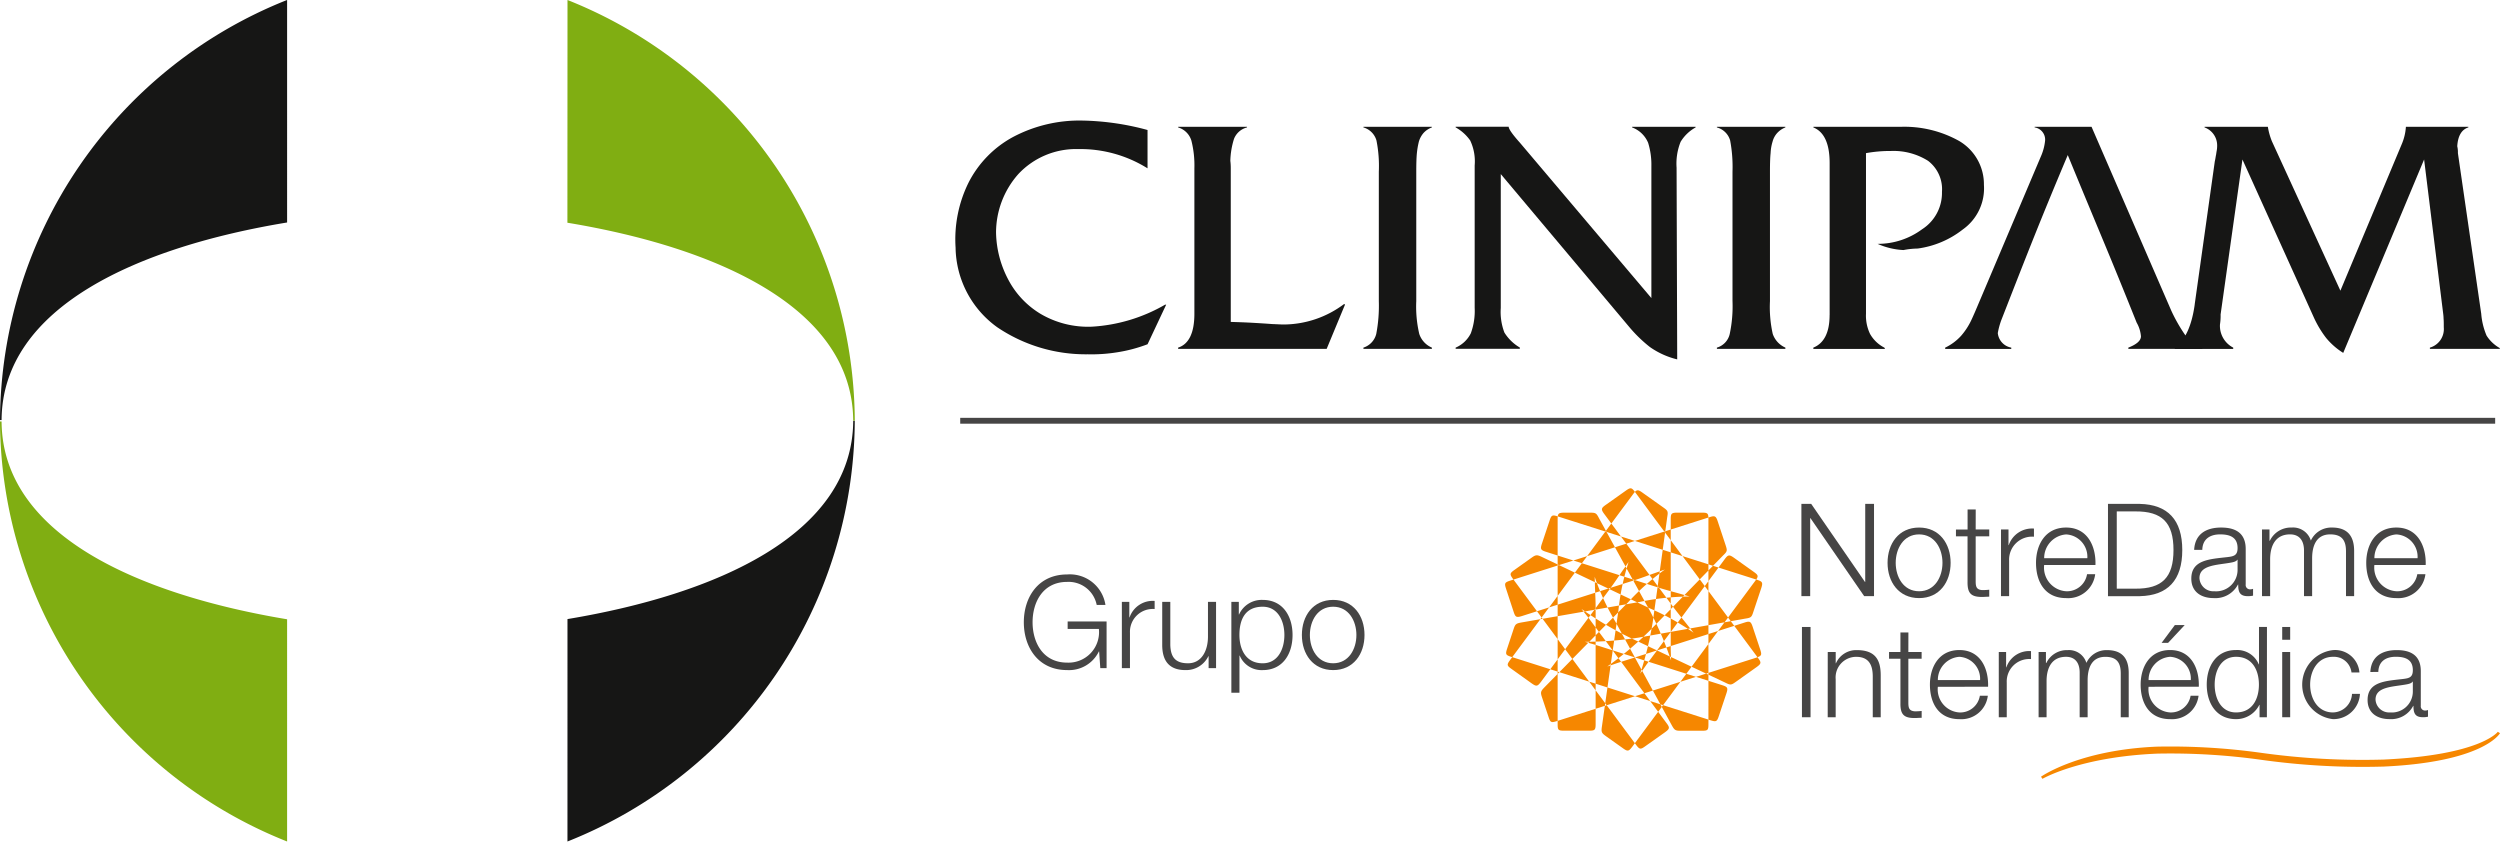 <svg id="logo__home" xmlns="http://www.w3.org/2000/svg" xmlns:xlink="http://www.w3.org/1999/xlink" width="231.529" height="77.933" viewBox="0 0 231.529 77.933">
  <defs>
    <clipPath id="clip-path">
      <rect id="Retângulo_121" data-name="Retângulo 121" width="231.529" height="77.933" fill="none"/>
    </clipPath>
  </defs>
  <g id="Grupo_205" data-name="Grupo 205" clip-path="url(#clip-path)">
    <path id="Caminho_700" data-name="Caminho 700" d="M26.589,0A42.1,42.1,0,0,0,0,38.907H.146c.063-10.5,12.69-16.029,26.443-18.3Z" transform="translate(0 -0.003)" fill="#161615" fill-rule="evenodd"/>
    <path id="Caminho_701" data-name="Caminho 701" d="M26.589,125.154A42.079,42.079,0,0,1,0,86.252H.146c.063,10.518,12.69,16.028,26.443,18.323Z" transform="translate(0 -47.222)" fill="#80ae12" fill-rule="evenodd"/>
    <path id="Caminho_702" data-name="Caminho 702" d="M116.135,125.08a42.149,42.149,0,0,0,26.609-38.964H142.6c-.062,10.539-12.689,16.07-26.463,18.365Z" transform="translate(-63.582 -47.147)" fill="#161615" fill-rule="evenodd"/>
    <path id="Caminho_703" data-name="Caminho 703" d="M116.132,0a42.156,42.156,0,0,1,26.606,38.967h-.146c-.058-10.512-12.7-16.057-26.469-18.34Z" transform="translate(-63.575)" fill="#80ae12" fill-rule="evenodd"/>
    <path id="Caminho_704" data-name="Caminho 704" d="M446.93,42.414l1.863-13.256c.059-.238.079-.456.118-.615.021-.138.041-.278.06-.376a2.593,2.593,0,0,0,.041-.475,1.77,1.77,0,0,0-1.169-1.686v-.058h5.865a6.11,6.11,0,0,0,.377,1.347l6.341,13.831,5.667-13.534a4.878,4.878,0,0,0,.4-1.644h5.785v.058c-.633.2-.971.794-1.03,1.745a2.388,2.388,0,0,1,.06.633l2.161,14.883a6.454,6.454,0,0,0,.495,2.021,3.421,3.421,0,0,0,1.249,1.169l-.059.058h-6.44V46.4A1.787,1.787,0,0,0,470,44.515c0-.357,0-.615-.019-.793a4.338,4.338,0,0,0-.04-.5l-1.763-14.247-7.49,17.913a6.516,6.516,0,0,1-1.585-1.387,9.651,9.651,0,0,1-1.149-1.923l-6.6-14.6-2.022,14.346a5.276,5.276,0,0,1-.059.932A2.264,2.264,0,0,0,450.5,46.4v.119h-5.41V46.4q1.427-1.011,1.843-3.983" transform="translate(-243.678 -14.206)" fill="#161615" fill-rule="evenodd"/>
    <path id="Caminho_705" data-name="Caminho 705" d="M372.632,43.385V29.3c0-1.8-.515-2.893-1.506-3.291v-.058h8.065a10.394,10.394,0,0,1,5.429,1.308,4.646,4.646,0,0,1,2.3,4.062,4.666,4.666,0,0,1-1.962,4.141,8.627,8.627,0,0,1-4.181,1.763,7.309,7.309,0,0,0-1.308.139,6.676,6.676,0,0,1-2.4-.575,6.879,6.879,0,0,0,4.122-1.348,4,4,0,0,0,1.844-3.467,3.3,3.3,0,0,0-1.288-2.873,6.011,6.011,0,0,0-3.449-.912,12.42,12.42,0,0,0-2.3.2V43.268a3.9,3.9,0,0,0,.376,1.862A3.173,3.173,0,0,0,377.7,46.4l.06.119h-6.638V46.4c.991-.4,1.506-1.407,1.506-3.012" transform="translate(-203.186 -14.206)" fill="#161615" fill-rule="evenodd"/>
    <path id="Caminho_706" data-name="Caminho 706" d="M352.823,42.1V30.109a13.217,13.217,0,0,0-.218-2.893,1.75,1.75,0,0,0-1.228-1.209v-.059h6.342v.059a2.033,2.033,0,0,0-.754.515,1.9,1.9,0,0,0-.435.812,4.246,4.246,0,0,0-.178,1.049q-.06.565-.06,1.725V42.1a11.364,11.364,0,0,0,.258,3.031,2.147,2.147,0,0,0,1.17,1.268v.119h-6.342V46.4a1.711,1.711,0,0,0,1.189-1.268,12.418,12.418,0,0,0,.257-3.031" transform="translate(-192.373 -14.206)" fill="#161615" fill-rule="evenodd"/>
    <path id="Caminho_707" data-name="Caminho 707" d="M299.674,42.732v-13.2a4.516,4.516,0,0,0-.417-2.319,4.094,4.094,0,0,0-1.347-1.21v-.058h4.914c0,.2.336.693,1.03,1.467l12.185,14.4V29.594a6.861,6.861,0,0,0-.3-2.16,2.579,2.579,0,0,0-1.487-1.428v-.058h5.885v.058a3.749,3.749,0,0,0-1.388,1.329,5.409,5.409,0,0,0-.376,2.4l.058,17.754a7.427,7.427,0,0,1-2.536-1.15,12.917,12.917,0,0,1-1.863-1.8L302.091,30.327v12.4a5.332,5.332,0,0,0,.337,2.279,4.147,4.147,0,0,0,1.428,1.387v.119h-5.945V46.4a2.8,2.8,0,0,0,1.406-1.327,6.013,6.013,0,0,0,.358-2.338" transform="translate(-163.102 -14.206)" fill="#161615" fill-rule="evenodd"/>
    <path id="Caminho_708" data-name="Caminho 708" d="M280.464,42.1V30.109a12.042,12.042,0,0,0-.219-2.893,1.759,1.759,0,0,0-1.208-1.209v-.059h6.34v.059a1.95,1.95,0,0,0-.772.515,2.151,2.151,0,0,0-.436.812,7.7,7.7,0,0,0-.179,1.049q-.058.565-.058,1.725V42.1a11.114,11.114,0,0,0,.277,3.031,2.088,2.088,0,0,0,1.169,1.268v.119h-6.34V46.4a1.784,1.784,0,0,0,1.188-1.268,13.817,13.817,0,0,0,.238-3.031" transform="translate(-152.769 -14.206)" fill="#161615" fill-rule="evenodd"/>
    <path id="Caminho_709" data-name="Caminho 709" d="M242.62,42.613V29.792a9.29,9.29,0,0,0-.276-2.556,1.823,1.823,0,0,0-1.229-1.229v-.058h6.38v.058a1.752,1.752,0,0,0-1.209,1.07,7.394,7.394,0,0,0-.337,2.023,5.43,5.43,0,0,1,.04.692V44.019c.633.02,1.308.041,2,.08s1.308.079,1.843.119c.516.019.853.04.99.04a9.363,9.363,0,0,0,5.668-1.9l.08.058-1.7,4.1H241.114V46.4c.99-.316,1.506-1.368,1.506-3.13Z" transform="translate(-132.006 -14.206)" fill="#161615" fill-rule="evenodd"/>
    <path id="Caminho_710" data-name="Caminho 710" d="M195.548,36.466a11.835,11.835,0,0,1,1.189-6.023,9.9,9.9,0,0,1,4.122-4.241,13.127,13.127,0,0,1,6.441-1.526,24.524,24.524,0,0,1,6.023.873V29.1a11.721,11.721,0,0,0-6.421-1.783,7.311,7.311,0,0,0-5.549,2.319,8.169,8.169,0,0,0-2.059,5.429,9.67,9.67,0,0,0,1.11,4.3,8.081,8.081,0,0,0,3.011,3.212,8.679,8.679,0,0,0,4.736,1.188,15.284,15.284,0,0,0,6.8-2.041h.1l-1.725,3.667a13.793,13.793,0,0,1-2.853.752,14.805,14.805,0,0,1-2.7.179,14.621,14.621,0,0,1-8.362-2.5,9.236,9.236,0,0,1-3.864-7.352" transform="translate(-107.048 -13.51)" fill="#161615" fill-rule="evenodd"/>
    <path id="Caminho_711" data-name="Caminho 711" d="M401.311,42.038l5.708-13.474a4.8,4.8,0,0,0,.336-1.348,1.144,1.144,0,0,0-.971-1.21v-.058h5.271l7.391,17.041a14.911,14.911,0,0,0,1.249,2.2,4.475,4.475,0,0,0,1.624,1.208v.119h-6.856V46.4c.772-.3,1.169-.653,1.169-1.05a3.115,3.115,0,0,0-.4-1.268c-2.813-7.015-3.21-7.808-6.379-15.515-2.715,6.439-3.865,9.431-6.144,15.257a6.833,6.833,0,0,0-.336,1.229,1.522,1.522,0,0,0,1.248,1.347v.119H398.1V46.4a4.712,4.712,0,0,0,1.487-1.109,6.277,6.277,0,0,0,.91-1.388c.238-.5.495-1.109.812-1.862" transform="translate(-217.954 -14.206)" fill="#161615" fill-rule="evenodd"/>
    <path id="Caminho_712" data-name="Caminho 712" d="M217.2,126.245h-.583l-.107-1.547h-.024a3.069,3.069,0,0,1-2.94,1.726c-2.678,0-4.011-2.107-4.011-4.428s1.333-4.428,4.011-4.428a3.331,3.331,0,0,1,3.547,2.821h-.809a2.651,2.651,0,0,0-2.738-2.131c-2.25,0-3.2,1.881-3.2,3.737s.952,3.738,3.2,3.738a2.823,2.823,0,0,0,2.94-3.119h-2.892v-.691H217.2Z" transform="translate(-114.717 -64.367)" fill="#464545"/>
    <path id="Caminho_713" data-name="Caminho 713" d="M229.6,123.067h.691v1.44h.024a2.27,2.27,0,0,1,2.321-1.524v.75a2.115,2.115,0,0,0-2.285,2.2v3.273h-.75Z" transform="translate(-125.703 -67.33)" fill="#464545"/>
    <path id="Caminho_714" data-name="Caminho 714" d="M242.846,129.313h-.69v-1.107h-.024a2.284,2.284,0,0,1-2.119,1.286c-1.548,0-2.154-.9-2.154-2.333v-3.988h.749v4c.036,1.107.453,1.69,1.643,1.69,1.286,0,1.845-1.214,1.845-2.463v-3.226h.749Z" transform="translate(-130.224 -67.434)" fill="#464545"/>
    <path id="Caminho_715" data-name="Caminho 715" d="M252.008,122.955h.691v1.167h.024a2.3,2.3,0,0,1,2.19-1.345c1.869,0,2.762,1.512,2.762,3.25s-.893,3.25-2.762,3.25a2.191,2.191,0,0,1-2.131-1.345h-.024v3.44h-.75Zm2.9.453c-1.655,0-2.154,1.226-2.154,2.619,0,1.274.559,2.619,2.154,2.619,1.428,0,2.011-1.345,2.011-2.619s-.583-2.619-2.011-2.619" transform="translate(-137.97 -67.218)" fill="#464545"/>
    <path id="Caminho_716" data-name="Caminho 716" d="M272.231,126.026c0,1.762-1.024,3.25-2.9,3.25s-2.9-1.488-2.9-3.25,1.024-3.25,2.9-3.25,2.9,1.488,2.9,3.25m-5.059,0c0,1.309.715,2.619,2.155,2.619s2.154-1.31,2.154-2.619-.714-2.619-2.154-2.619-2.155,1.309-2.155,2.619" transform="translate(-145.862 -67.218)" fill="#464545"/>
    <path id="Caminho_717" data-name="Caminho 717" d="M460.019,149.764c-.015.021-1.6,2.159-10.588,2.574a67.7,67.7,0,0,1-11.271-.616,60.656,60.656,0,0,0-9.707-.581c-7.211.3-10.7,2.758-10.739,2.782l.131.2c.034-.02,3.5-2.038,10.64-2.335a60.594,60.594,0,0,1,9.672.58,67.775,67.775,0,0,0,11.307.618c9.109-.42,10.695-2.983,10.758-3.092Z" transform="translate(-228.692 -81.993)" fill="#f68700"/>
    <path id="Caminho_718" data-name="Caminho 718" d="M368.672,103.128h.91l4.978,7.228h.024v-7.228h.814v8.545h-.91l-4.978-7.228h-.024v7.228h-.813Z" transform="translate(-201.842 -56.461)" fill="#464545"/>
    <path id="Caminho_719" data-name="Caminho 719" d="M392.148,111.234c0,1.771-1.029,3.267-2.92,3.267s-2.92-1.5-2.92-3.267,1.029-3.267,2.92-3.267,2.92,1.5,2.92,3.267m-5.086,0c0,1.316.718,2.633,2.166,2.633s2.166-1.316,2.166-2.633-.718-2.633-2.166-2.633-2.166,1.316-2.166,2.633" transform="translate(-211.498 -59.11)" fill="#464545"/>
    <path id="Caminho_720" data-name="Caminho 720" d="M402.127,106.12h1.257v.634h-1.257v4.165c0,.491.072.778.61.814a5.836,5.836,0,0,0,.646-.036v.646c-.228,0-.443.024-.67.024-1.005,0-1.353-.335-1.34-1.388v-4.224H400.3v-.634h1.077v-1.855h.754Z" transform="translate(-219.156 -57.083)" fill="#464545"/>
    <path id="Caminho_721" data-name="Caminho 721" d="M409.524,108.259h.694v1.448h.024a2.281,2.281,0,0,1,2.334-1.532v.754a2.127,2.127,0,0,0-2.3,2.214v3.291h-.754Z" transform="translate(-224.208 -59.223)" fill="#464545"/>
    <path id="Caminho_722" data-name="Caminho 722" d="M417.443,111.438a2.19,2.19,0,0,0,2.035,2.429,1.88,1.88,0,0,0,1.938-1.58h.754a2.521,2.521,0,0,1-2.692,2.214c-1.963,0-2.789-1.508-2.789-3.267,0-1.628.825-3.267,2.789-3.267,1.986,0,2.776,1.735,2.716,3.471Zm4-.634a2.076,2.076,0,0,0-1.963-2.2,2.191,2.191,0,0,0-2.035,2.2Z" transform="translate(-228.131 -59.11)" fill="#464545"/>
    <path id="Caminho_723" data-name="Caminho 723" d="M431.418,103.127h2.956c2.573.06,3.925,1.472,3.925,4.273s-1.352,4.212-3.925,4.272h-2.956Zm.814,7.851h1.735c2.453.012,3.518-1.029,3.518-3.578s-1.065-3.59-3.518-3.578h-1.735Z" transform="translate(-236.195 -56.46)" fill="#464545"/>
    <path id="Caminho_724" data-name="Caminho 724" d="M448.736,110.037c.072-1.448,1.089-2.07,2.5-2.07,1.089,0,2.274.335,2.274,1.987v3.279a.4.4,0,0,0,.443.455.707.707,0,0,0,.239-.048v.634a2.074,2.074,0,0,1-.491.048c-.766,0-.885-.431-.885-1.077h-.024a2.352,2.352,0,0,1-2.249,1.256c-1.137,0-2.07-.562-2.07-1.807,0-1.735,1.687-1.8,3.315-1.987.622-.071.969-.156.969-.838,0-1.017-.73-1.269-1.615-1.269-.934,0-1.628.431-1.652,1.436Zm4.021.91h-.024c-.1.179-.43.239-.634.275-1.28.228-2.872.215-2.872,1.424a1.286,1.286,0,0,0,1.376,1.221,1.985,1.985,0,0,0,2.154-1.939Z" transform="translate(-245.532 -59.11)" fill="#464545"/>
    <path id="Caminho_725" data-name="Caminho 725" d="M462.938,108.147h.694v1.041h.036a2.156,2.156,0,0,1,2.022-1.22,1.717,1.717,0,0,1,1.772,1.208,2.087,2.087,0,0,1,1.962-1.208c1.353,0,2.047.706,2.047,2.166v4.188h-.754v-4.153c0-1.017-.382-1.568-1.46-1.568-1.3,0-1.676,1.077-1.676,2.226v3.494h-.753v-4.188c.012-.838-.335-1.532-1.293-1.532-1.3,0-1.83.982-1.843,2.274v3.446h-.753Z" transform="translate(-253.451 -59.111)" fill="#464545"/>
    <path id="Caminho_726" data-name="Caminho 726" d="M485.029,111.438a2.19,2.19,0,0,0,2.035,2.429,1.882,1.882,0,0,0,1.939-1.58h.753a2.522,2.522,0,0,1-2.692,2.214c-1.963,0-2.788-1.508-2.788-3.267,0-1.628.825-3.267,2.788-3.267,1.987,0,2.777,1.735,2.717,3.471Zm4-.634a2.075,2.075,0,0,0-1.963-2.2,2.191,2.191,0,0,0-2.035,2.2Z" transform="translate(-265.134 -59.11)" fill="#464545"/>
    <rect id="Retângulo_119" data-name="Retângulo 119" width="0.796" height="8.36" transform="translate(166.881 58.065)" fill="#464545"/>
    <path id="Caminho_727" data-name="Caminho 727" d="M374.064,133.227h.738v1.042h.023a2.049,2.049,0,0,1,1.932-1.218c1.7,0,2.213.89,2.213,2.33v3.887h-.737V135.5c0-1.042-.34-1.827-1.534-1.827a1.907,1.907,0,0,0-1.9,2.073v3.524h-.738Z" transform="translate(-204.794 -72.843)" fill="#464545"/>
    <path id="Caminho_728" data-name="Caminho 728" d="M388.4,131.243h1.229v.621H388.4v4.074c0,.481.07.762.6.8a5.8,5.8,0,0,0,.632-.035v.632c-.222,0-.433.023-.655.023-.984,0-1.323-.328-1.311-1.358v-4.133h-1.054v-.621h1.054v-1.815h.738Z" transform="translate(-211.664 -70.86)" fill="#464545"/>
    <path id="Caminho_729" data-name="Caminho 729" d="M395.706,136.447a2.142,2.142,0,0,0,1.991,2.377,1.841,1.841,0,0,0,1.9-1.546h.738a2.468,2.468,0,0,1-2.634,2.167c-1.921,0-2.729-1.476-2.729-3.2,0-1.592.808-3.2,2.729-3.2,1.943,0,2.716,1.7,2.657,3.4Zm3.911-.621a2.031,2.031,0,0,0-1.92-2.154,2.143,2.143,0,0,0-1.991,2.154Z" transform="translate(-216.239 -72.843)" fill="#464545"/>
    <path id="Caminho_730" data-name="Caminho 730" d="M409.069,133.337h.679v1.417h.024a2.232,2.232,0,0,1,2.283-1.5v.738a2.081,2.081,0,0,0-2.248,2.166v3.22h-.738Z" transform="translate(-223.959 -72.953)" fill="#464545"/>
    <path id="Caminho_731" data-name="Caminho 731" d="M417.219,133.227h.679v1.019h.035a2.11,2.11,0,0,1,1.979-1.194,1.68,1.68,0,0,1,1.733,1.182,2.042,2.042,0,0,1,1.92-1.182c1.323,0,2,.691,2,2.119v4.1h-.738v-4.063c0-1-.374-1.534-1.428-1.534-1.277,0-1.639,1.054-1.639,2.178v3.419h-.738v-4.1c.012-.82-.328-1.5-1.264-1.5-1.277,0-1.792.96-1.8,2.225v3.372h-.738Z" transform="translate(-228.421 -72.843)" fill="#464545"/>
    <path id="Caminho_732" data-name="Caminho 732" d="M438.836,133.642a2.142,2.142,0,0,0,1.99,2.377,1.841,1.841,0,0,0,1.9-1.546h.738a2.468,2.468,0,0,1-2.635,2.167c-1.921,0-2.728-1.476-2.728-3.2,0-1.592.808-3.2,2.728-3.2,1.944,0,2.716,1.7,2.658,3.4Zm3.91-.621a2.03,2.03,0,0,0-1.92-2.154,2.143,2.143,0,0,0-1.99,2.154Zm-2.107-3.442h-.6l1.229-1.651h.913Z" transform="translate(-239.852 -70.039)" fill="#464545"/>
    <path id="Caminho_733" data-name="Caminho 733" d="M457.2,136.676h-.679v-1.148H456.5a2.392,2.392,0,0,1-2.154,1.324c-1.839,0-2.716-1.487-2.716-3.2s.877-3.2,2.716-3.2a2.156,2.156,0,0,1,2.1,1.323h.023v-3.465h.738Zm-2.857-.445c1.569,0,2.119-1.323,2.119-2.576s-.55-2.576-2.119-2.576c-1.405,0-1.979,1.323-1.979,2.576s.574,2.576,1.979,2.576" transform="translate(-247.26 -70.251)" fill="#464545"/>
    <path id="Caminho_734" data-name="Caminho 734" d="M467.075,128.316h.738V129.5h-.738Zm0,2.318h.738v6.042h-.738Z" transform="translate(-255.716 -70.251)" fill="#464545"/>
    <path id="Caminho_735" data-name="Caminho 735" d="M475.73,135.123a1.642,1.642,0,0,0-1.71-1.452c-1.416,0-2.119,1.288-2.119,2.576s.7,2.576,2.119,2.576a1.8,1.8,0,0,0,1.757-1.721h.737a2.459,2.459,0,0,1-2.494,2.342,3.217,3.217,0,0,1,0-6.393,2.259,2.259,0,0,1,2.447,2.073Z" transform="translate(-257.955 -72.843)" fill="#464545"/>
    <path id="Caminho_736" data-name="Caminho 736" d="M484.8,135.076c.071-1.417,1.066-2.026,2.448-2.026,1.065,0,2.224.328,2.224,1.944V138.2a.393.393,0,0,0,.433.445.689.689,0,0,0,.234-.047v.62a2.015,2.015,0,0,1-.48.047c-.749,0-.867-.421-.867-1.053h-.023a2.3,2.3,0,0,1-2.2,1.229c-1.112,0-2.025-.551-2.025-1.768,0-1.7,1.65-1.757,3.243-1.944.609-.07.948-.152.948-.82,0-1-.715-1.241-1.581-1.241-.914,0-1.592.421-1.616,1.405Zm3.934.89h-.024c-.094.176-.421.234-.62.269-1.253.223-2.81.211-2.81,1.393a1.258,1.258,0,0,0,1.346,1.194,1.942,1.942,0,0,0,2.108-1.9Z" transform="translate(-265.278 -72.843)" fill="#464545"/>
    <path id="Caminho_737" data-name="Caminho 737" d="M319.369,113.665l9.046,4.267c.491.248.557.236.98-.067l1.928-1.37c.45-.321.442-.429.135-.843l-11.39-15.362c-.326-.438-.41-.449-.862-.13l-1.854,1.314c-.424.3-.46.407-.134.847l6.05,8.156.324.44c.477.639.717.911,1.27,1.608l.624.786a22.8,22.8,0,0,0-4.04-2.249l-9.921-4.724c-.534-.257-.621-.27-1.043.03l-1.578,1.123c-.45.319-.462.4-.14.843l11.391,15.357c.33.439.415.456.864.131l1.826-1.294c.448-.323.445-.431.136-.844l-5.632-7.6-1.6-2.157-.643-.815a31.768,31.768,0,0,0,4.258,2.547m1.019.11,9.877-1.76c.546-.081.6-.13.758-.619l.738-2.214c.167-.52.1-.606-.4-.766l-18.428-5.864c-.529-.17-.608-.131-.778.386l-.708,2.13c-.164.492-.13.6.4.764l9.787,3.116.529.167c.765.245,1.125.329,1.987.571l.979.28a22.82,22.82,0,0,0-4.616.5l-10.864,1.887c-.586.1-.666.142-.826.63l-.6,1.812c-.171.524-.133.6.4.764l18.428,5.865c.529.169.608.13.78-.389l.7-2.1c.171-.518.1-.6-.394-.758l-9.113-2.9-2.587-.824-1.01-.292a33.389,33.389,0,0,0,4.97-.387m.89-.5,6.935-7.109c.4-.381.4-.447.242-.936l-.735-2.218c-.17-.519-.278-.548-.777-.388l-18.426,5.866c-.53.171-.57.245-.4.762l.7,2.133c.162.49.249.556.778.388l9.788-3.116.531-.167c.762-.244,1.1-.383,1.947-.683l.962-.34a22.564,22.564,0,0,0-3.436,3.067l-7.653,7.779c-.414.423-.453.5-.29.99l.606,1.813c.167.519.243.557.773.388l18.431-5.864c.526-.171.566-.246.4-.763l-.7-2.106c-.172-.517-.279-.545-.777-.385l-9.11,2.9-2.587.821-.991.344a31.739,31.739,0,0,0,3.786-3.176m.422-.915,1.345-9.748c.091-.534.058-.595-.365-.894l-1.929-1.37c-.447-.323-.551-.287-.861.131L308.5,115.833c-.326.441-.314.526.135.841L310.487,118c.428.3.535.305.864-.136l6.048-8.155.328-.442c.471-.638.665-.947,1.165-1.677l.576-.827a21.78,21.78,0,0,0-.939,4.459l-1.521,10.7c-.086.578-.069.662.354.967l1.576,1.12c.448.319.534.3.865-.132l11.387-15.357c.328-.442.313-.526-.136-.847l-1.826-1.3c-.448-.318-.554-.283-.862.135l-5.632,7.592-1.6,2.154-.591.852a31.671,31.671,0,0,0,1.156-4.749m-.211-.986-4.761-8.66c-.247-.484-.31-.515-.833-.515h-2.382c-.554,0-.615.091-.615.607v18.979c0,.547.061.605.615.605H315.8c.527,0,.615-.058.615-.605V111.159c0-.786-.025-1.149-.06-2.027l-.028-1a21.715,21.715,0,0,0,1.914,4.151l5.189,9.534c.284.518.342.576.87.576h1.944c.557,0,.617-.058.617-.605V102.8c0-.548-.06-.607-.617-.607h-2.256c-.559,0-.618.091-.618.607V114.85l.031,1.031a31.564,31.564,0,0,0-1.915-4.511" transform="translate(-168.641 -54.716)" fill="#f68700" fill-rule="evenodd"/>
    <rect id="Retângulo_120" data-name="Retângulo 120" width="142.154" height="0.543" transform="translate(88.927 38.696)" fill="#464545"/>
  </g>
</svg>
